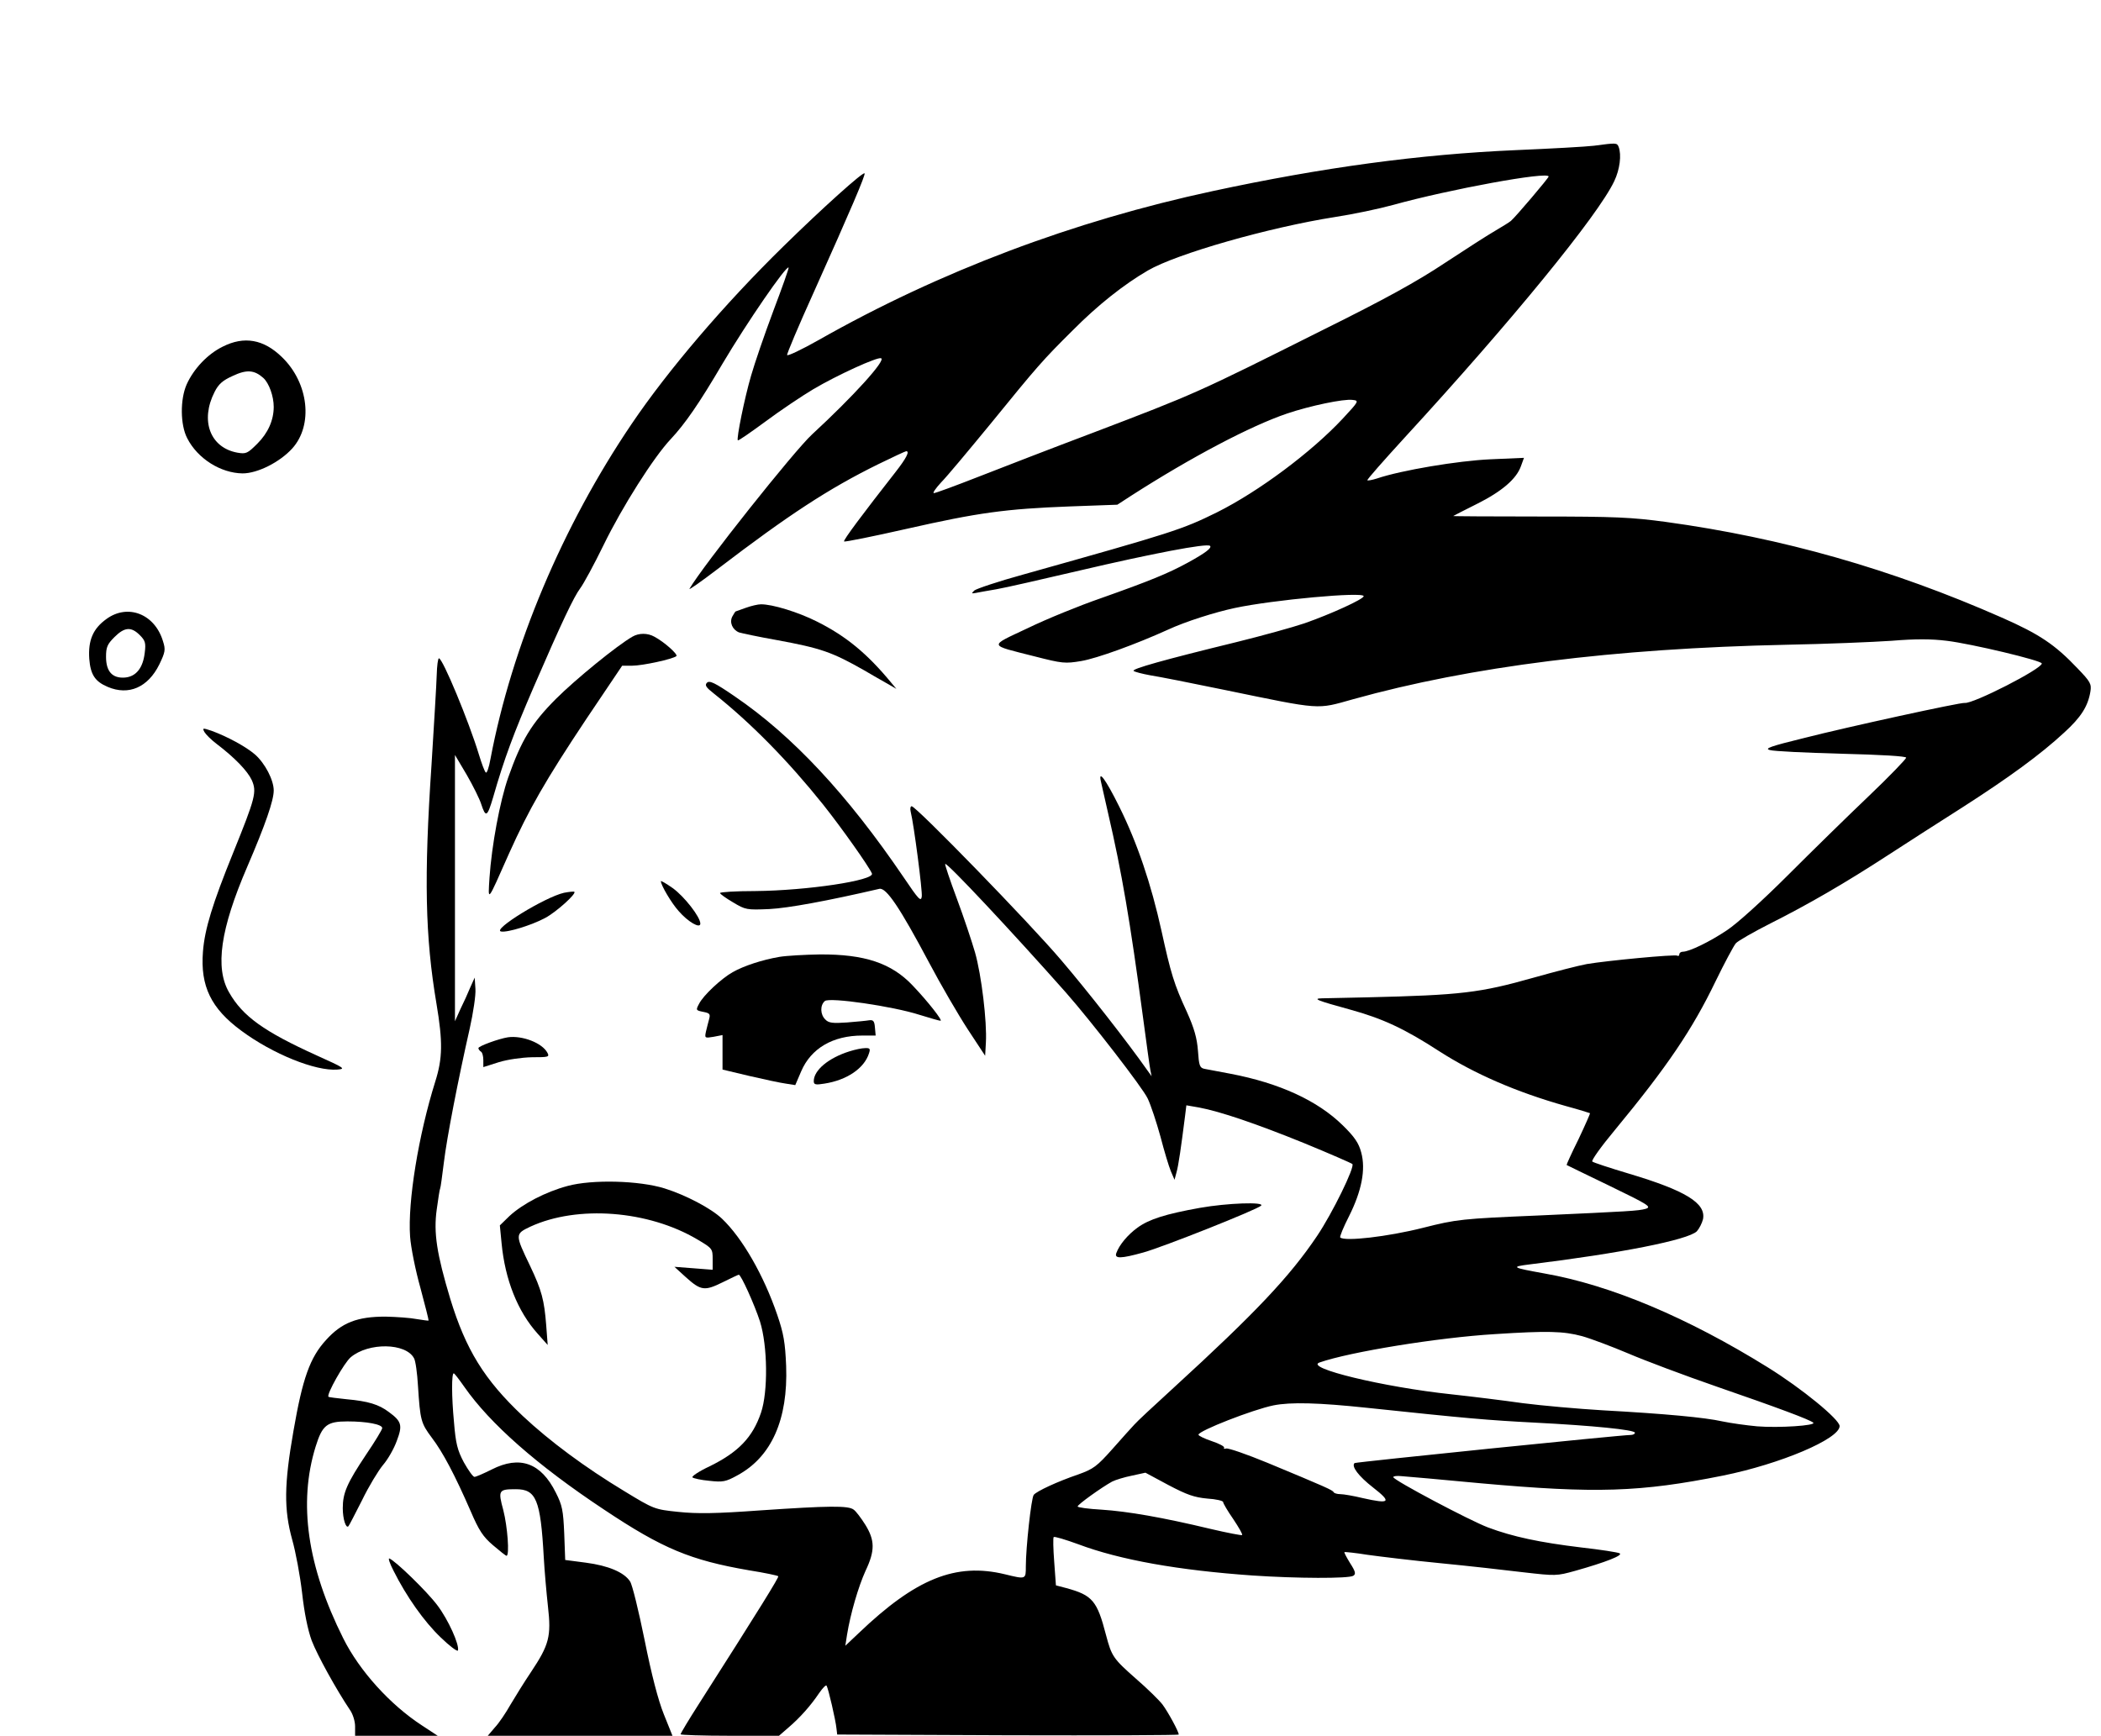<?xml version="1.0" standalone="no"?>
<!DOCTYPE svg PUBLIC "-//W3C//DTD SVG 20010904//EN"
 "http://www.w3.org/TR/2001/REC-SVG-20010904/DTD/svg10.dtd">
<svg version="1.0" xmlns="http://www.w3.org/2000/svg"
 width="852pt" height="704pt" viewBox="0 0 852 704"
 preserveAspectRatio="xMidYMid meet">

<g transform="translate(0,704) scale(0.1,-0.1)"
fill="#000000" stroke="none">
<path d="M6465 6449 c-33 -4 -177 -12 -320 -18 -389 -17 -781 -70 -1227 -166
-564 -121 -1108 -326 -1598 -604 -69 -39 -126 -66 -128 -61 -2 4 47 120 109
257 149 332 210 475 205 480 -6 7 -170 -140 -330 -297 -237 -232 -467 -501
-615 -720 -280 -414 -485 -900 -572 -1358 -6 -35 -15 -60 -19 -55 -5 4 -17 37
-28 73 -41 135 -147 390 -162 390 -4 0 -8 -30 -9 -67 -1 -38 -11 -201 -21
-363 -31 -459 -26 -699 20 -971 26 -155 25 -221 -5 -316 -68 -217 -112 -487
-102 -628 3 -44 22 -138 42 -209 19 -71 34 -130 33 -132 -2 -1 -23 2 -48 6
-25 5 -82 9 -127 10 -114 0 -177 -24 -241 -95 -65 -71 -95 -155 -132 -369 -38
-217 -39 -318 -5 -441 14 -49 32 -146 40 -215 9 -81 23 -150 39 -194 23 -60
100 -199 155 -281 12 -17 21 -46 21 -67 l0 -38 167 0 168 0 -64 42 c-129 84
-253 221 -319 353 -146 292 -183 549 -112 778 27 87 46 102 129 102 79 0 141
-12 141 -27 0 -6 -29 -54 -65 -107 -78 -117 -95 -156 -95 -218 0 -44 13 -84
23 -73 3 3 27 50 55 105 27 56 66 120 85 143 20 23 45 67 56 98 24 63 20 79
-32 117 -41 31 -84 44 -172 52 -38 4 -72 8 -73 10 -9 9 64 138 90 160 72 61
224 59 257 -4 6 -10 13 -60 16 -112 9 -140 12 -151 56 -210 45 -59 94 -152
158 -299 33 -77 50 -103 90 -137 28 -24 52 -43 55 -43 13 0 4 119 -13 185 -22
81 -19 85 51 85 82 0 100 -42 113 -275 3 -55 11 -145 17 -200 14 -122 5 -156
-69 -267 -27 -40 -64 -100 -83 -132 -18 -32 -46 -74 -63 -92 l-29 -34 375 0
374 0 -35 87 c-23 57 -50 161 -78 301 -24 118 -50 225 -59 238 -24 37 -88 64
-179 76 l-84 11 -4 108 c-4 93 -8 114 -34 165 -60 121 -146 152 -260 94 -32
-16 -64 -30 -70 -30 -6 0 -25 27 -43 59 -26 49 -33 76 -40 163 -10 105 -10
198 -1 198 3 0 22 -25 43 -55 104 -149 294 -317 567 -498 237 -158 350 -205
588 -246 63 -10 115 -21 118 -24 4 -3 -75 -131 -322 -518 -41 -64 -74 -119
-74 -123 0 -3 90 -6 200 -6 l199 0 38 33 c48 41 91 90 124 139 15 22 29 36 31
31 7 -11 37 -141 40 -173 l3 -25 693 -3 c380 -1 692 0 692 3 0 12 -43 91 -66
122 -14 18 -62 65 -107 104 -93 82 -99 91 -122 178 -36 139 -55 161 -161 190
l-42 11 -7 96 c-4 52 -5 98 -2 100 3 3 47 -10 99 -29 170 -64 408 -106 708
-127 178 -12 390 -13 408 -1 11 7 9 17 -13 51 -14 23 -25 43 -23 45 2 1 44 -3
93 -11 50 -7 182 -23 295 -34 113 -11 265 -28 338 -37 131 -15 134 -15 210 6
124 35 195 63 180 71 -7 4 -78 15 -158 24 -165 20 -275 43 -376 81 -74 28
-384 192 -384 204 0 4 15 6 33 4 17 -1 163 -14 322 -29 467 -42 647 -36 981
31 233 47 474 149 474 201 0 27 -154 153 -291 238 -325 202 -638 334 -906 381
-133 24 -139 27 -58 37 367 45 640 99 676 134 10 11 21 33 25 49 13 65 -70
116 -301 185 -77 23 -144 45 -148 49 -4 5 36 61 91 127 214 259 315 409 409
604 36 74 73 143 82 154 9 10 72 46 141 81 153 77 302 163 480 279 74 48 209
135 299 192 187 120 316 214 412 303 68 62 96 106 106 166 5 31 0 40 -52 94
-92 97 -155 139 -307 206 -447 197 -889 323 -1362 388 -141 19 -206 22 -513
22 -193 0 -351 1 -350 2 1 1 44 23 96 49 102 51 161 102 179 154 l12 33 -138
-6 c-129 -6 -359 -44 -459 -78 -19 -6 -36 -9 -38 -7 -3 2 66 80 151 173 432
470 785 902 850 1040 23 48 30 107 18 139 -7 17 -9 17 -99 5z m-185 -125 c0
-6 -134 -164 -153 -180 -7 -6 -35 -23 -62 -39 -28 -16 -120 -75 -205 -131
-114 -76 -245 -148 -495 -272 -511 -256 -515 -258 -935 -418 -162 -61 -371
-142 -463 -178 -92 -36 -173 -66 -180 -66 -6 0 7 19 29 43 23 23 112 130 200
237 192 236 212 259 334 380 101 102 207 186 305 243 117 68 492 175 760 217
72 11 177 33 235 49 227 63 630 137 630 115z m-3144 -545 c-36 -96 -76 -213
-90 -262 -27 -92 -60 -256 -54 -263 3 -2 53 33 113 77 59 44 147 103 194 131
95 56 258 131 274 125 21 -7 -112 -154 -280 -309 -72 -66 -443 -533 -497 -626
-4 -7 47 29 114 80 288 220 450 326 651 425 59 29 111 53 114 53 15 0 0 -29
-43 -84 -133 -170 -214 -278 -209 -282 2 -3 116 20 253 51 292 66 401 81 662
91 l193 7 57 37 c243 156 484 283 632 333 92 31 229 60 265 55 27 -3 26 -5
-40 -76 -127 -136 -340 -295 -510 -380 -142 -70 -176 -81 -785 -252 -102 -28
-191 -58 -199 -65 -12 -12 -12 -13 5 -10 10 2 48 9 84 15 36 6 188 41 338 76
290 68 518 112 529 100 8 -8 -17 -28 -92 -69 -77 -42 -152 -73 -350 -143 -87
-30 -222 -85 -298 -122 -159 -75 -161 -66 28 -114 113 -29 124 -30 190 -19 64
11 221 68 351 127 71 33 191 71 271 88 154 33 523 67 523 48 0 -12 -134 -73
-240 -110 -47 -16 -170 -50 -275 -76 -299 -73 -426 -109 -418 -117 4 -4 35
-12 68 -18 33 -5 170 -32 305 -60 393 -81 367 -79 517 -37 477 133 1057 206
1758 221 160 3 351 11 425 16 97 8 160 8 225 0 99 -12 385 -80 385 -92 0 -22
-280 -165 -313 -160 -15 3 -478 -98 -650 -142 -139 -34 -163 -43 -140 -49 15
-5 146 -11 291 -15 161 -4 262 -10 262 -16 0 -5 -68 -76 -152 -156 -84 -80
-232 -225 -329 -322 -100 -100 -206 -196 -246 -222 -70 -47 -153 -87 -179 -87
-8 0 -14 -5 -14 -11 0 -5 -4 -8 -8 -5 -10 6 -284 -20 -367 -34 -33 -6 -130
-31 -215 -55 -219 -62 -295 -71 -675 -80 -88 -2 -171 -4 -184 -4 -40 -1 -20
-9 115 -46 131 -36 221 -78 361 -169 142 -91 311 -165 513 -222 52 -14 96 -28
98 -29 1 -1 -20 -49 -47 -106 -28 -56 -49 -103 -48 -104 1 -1 80 -39 175 -85
159 -77 171 -85 145 -93 -30 -8 -62 -10 -438 -27 -306 -13 -327 -15 -465 -50
-143 -36 -317 -56 -335 -39 -3 3 13 42 36 87 51 102 68 189 49 258 -10 38 -27
63 -75 110 -102 100 -256 171 -455 209 -47 9 -95 18 -106 20 -19 4 -22 14 -26
73 -4 52 -15 91 -45 158 -52 112 -65 156 -103 329 -42 190 -98 356 -171 503
-56 113 -87 154 -74 100 3 -13 16 -70 29 -128 55 -237 89 -436 141 -825 14
-104 27 -201 30 -215 l5 -25 -18 25 c-80 114 -242 321 -348 445 -126 149 -589
625 -607 625 -5 0 -7 -10 -4 -22 13 -52 48 -321 45 -344 -3 -23 -13 -12 -73
77 -229 337 -451 575 -686 735 -80 55 -102 65 -112 55 -10 -10 -4 -19 28 -44
151 -120 301 -273 442 -449 75 -94 188 -254 199 -281 10 -28 -263 -69 -473
-71 -79 0 -143 -4 -143 -8 0 -4 24 -21 53 -38 50 -30 55 -31 147 -27 77 4 235
33 446 82 28 6 83 -76 201 -298 47 -89 118 -211 157 -271 l71 -108 3 53 c5 85
-18 275 -44 366 -13 45 -46 144 -74 219 -28 75 -49 138 -47 140 7 7 271 -275
489 -521 103 -117 312 -387 332 -430 13 -27 36 -97 52 -155 15 -58 34 -121 42
-140 l15 -35 8 30 c8 27 19 105 35 231 l5 41 52 -9 c85 -16 230 -65 427 -145
102 -42 189 -80 194 -84 12 -10 -81 -200 -143 -292 -111 -165 -250 -312 -581
-615 -80 -73 -152 -140 -160 -150 -9 -9 -48 -53 -88 -98 -64 -72 -78 -82 -139
-104 -85 -29 -169 -68 -181 -83 -10 -13 -32 -214 -32 -290 0 -53 1 -53 -85
-32 -199 48 -361 -17 -593 -239 l-54 -51 7 45 c14 86 46 195 75 259 39 82 38
124 -1 187 -17 27 -38 55 -47 61 -21 17 -101 16 -380 -3 -179 -13 -255 -14
-331 -6 -97 10 -99 11 -219 84 -159 96 -302 202 -412 305 -156 147 -231 269
-294 475 -55 183 -68 268 -55 362 6 44 12 83 14 86 2 3 8 50 15 105 12 100 57
332 105 544 14 63 25 135 23 160 l-3 46 -18 -40 c-9 -22 -27 -62 -40 -88 l-22
-49 0 540 0 540 48 -81 c26 -45 52 -98 58 -117 19 -58 25 -54 49 27 45 157 83
258 164 446 116 268 163 366 189 401 13 17 56 96 95 176 75 154 203 356 272
429 58 62 115 144 210 306 101 170 258 398 268 390 2 -2 -26 -81 -62 -176z
m3279 -4158 c39 -11 123 -43 187 -70 65 -28 227 -89 360 -135 252 -87 377
-134 391 -146 14 -12 -140 -22 -227 -15 -44 4 -108 13 -141 20 -71 16 -232 31
-485 45 -101 6 -247 19 -325 29 -77 11 -207 27 -290 36 -274 29 -597 107 -534
129 123 43 480 101 710 115 216 14 279 12 354 -8z m-870 -291 c407 -43 487
-50 680 -60 234 -12 405 -29 405 -41 0 -5 -8 -9 -18 -9 -38 0 -1115 -110
-1119 -114 -14 -13 16 -53 75 -99 77 -60 69 -68 -42 -43 -37 9 -78 16 -91 16
-13 0 -25 4 -27 8 -3 8 -32 21 -268 119 -85 35 -160 61 -168 58 -7 -2 -11 -1
-8 3 3 5 -20 17 -50 27 -30 10 -54 22 -54 26 0 16 221 102 304 119 70 14 183
11 381 -10z m-649 -368 c35 -2 64 -9 64 -14 0 -5 18 -36 41 -69 22 -33 39 -62
36 -65 -2 -2 -60 9 -128 25 -196 47 -336 71 -441 78 -54 3 -98 9 -98 13 0 8
98 78 140 101 14 7 50 18 80 24 l55 12 93 -50 c76 -40 105 -50 158 -55z"/>
<path d="M3025 4575 c-22 -8 -41 -15 -42 -15 -1 0 -7 -9 -13 -20 -13 -24 0
-54 27 -65 10 -3 79 -18 153 -31 179 -33 223 -48 355 -123 22 -13 60 -35 85
-49 l45 -26 -20 24 c-98 119 -184 190 -302 249 -75 38 -182 71 -228 70 -11 0
-38 -6 -60 -14z"/>
<path d="M2565 4458 c-63 -36 -232 -174 -310 -252 -100 -100 -141 -169 -194
-319 -34 -97 -67 -276 -76 -407 -6 -99 -11 -105 80 100 80 178 147 295 312
543 l146 217 40 0 c43 0 166 27 180 39 7 7 -50 58 -90 79 -27 15 -62 15 -88 0z"/>
<path d="M2680 3466 c0 -16 43 -89 72 -121 38 -44 88 -73 88 -51 0 27 -65 110
-112 144 -27 19 -48 31 -48 28z"/>
<path d="M2287 3419 c-78 -18 -293 -150 -255 -157 26 -5 125 26 179 55 45 24
128 99 118 106 -2 2 -21 0 -42 -4z"/>
<path d="M3160 3159 c-69 -12 -143 -36 -189 -62 -46 -26 -119 -94 -136 -128
-14 -26 -13 -27 17 -33 26 -5 29 -9 24 -28 -4 -13 -9 -36 -13 -51 -6 -28 -5
-28 31 -22 l36 7 0 -70 0 -70 109 -26 c60 -14 126 -28 148 -31 l38 -6 24 56
c40 93 128 145 248 145 l54 0 -3 33 c-2 26 -7 31 -23 29 -11 -2 -52 -6 -91 -9
-57 -4 -74 -2 -87 12 -21 20 -22 58 -2 75 19 16 275 -21 384 -56 42 -13 80
-24 85 -24 10 0 -51 78 -113 143 -86 91 -195 127 -376 126 -60 -1 -135 -5
-165 -10z"/>
<path d="M2060 2833 c-38 -6 -120 -36 -120 -44 0 -4 5 -11 10 -14 6 -3 10 -19
10 -35 l0 -28 63 20 c36 11 92 19 134 20 67 0 72 1 63 18 -21 40 -102 71 -160
63z"/>
<path d="M3445 2776 c-86 -27 -145 -77 -145 -121 0 -14 7 -16 43 -10 91 14
162 62 181 123 6 18 4 22 -16 21 -13 0 -41 -6 -63 -13z"/>
<path d="M2302 2230 c-90 -24 -183 -73 -236 -122 l-39 -38 7 -72 c14 -148 65
-277 147 -368 l40 -45 -6 80 c-8 102 -18 141 -65 240 -62 129 -62 130 1 160
191 88 478 66 677 -52 61 -36 62 -38 62 -80 l0 -43 -77 6 -78 6 45 -41 c62
-56 77 -58 150 -22 34 17 64 31 66 31 9 0 64 -122 86 -190 31 -99 33 -285 4
-370 -34 -100 -92 -160 -208 -217 -43 -20 -74 -41 -70 -45 4 -4 35 -11 69 -14
54 -6 66 -4 113 22 139 75 206 227 198 444 -4 95 -10 131 -36 207 -55 161
-142 312 -224 390 -44 42 -147 96 -233 123 -103 32 -293 37 -393 10z"/>
<path d="M4865 2141 c-139 -25 -205 -46 -252 -80 -40 -29 -74 -70 -86 -103 -9
-24 19 -23 109 2 80 22 462 174 478 190 16 16 -136 11 -249 -9z"/>
<path d="M903 5634 c-61 -30 -117 -89 -146 -153 -27 -61 -26 -164 2 -218 42
-83 136 -142 225 -143 60 0 150 45 201 101 86 95 67 266 -42 371 -74 72 -153
86 -240 42z m165 -127 c23 -21 42 -74 42 -117 0 -54 -23 -106 -66 -149 -40
-40 -46 -43 -81 -37 -111 20 -152 130 -93 246 16 32 33 47 73 65 57 27 88 25
125 -8z"/>
<path d="M431 4529 c-54 -39 -74 -86 -69 -161 5 -64 23 -92 75 -114 85 -36
163 -2 209 91 24 50 26 60 15 94 -33 111 -143 154 -230 90z m136 -65 c22 -22
25 -32 20 -71 -7 -62 -35 -97 -80 -101 -51 -4 -77 24 -77 84 0 39 5 51 34 80
41 41 68 43 103 8z"/>
<path d="M829 4071 c6 -10 27 -31 48 -47 75 -57 126 -110 144 -148 21 -48 15
-71 -76 -296 -83 -205 -115 -308 -122 -400 -11 -140 33 -230 155 -320 128 -95
302 -165 390 -158 35 3 30 6 -83 57 -214 97 -301 159 -356 256 -58 100 -35
257 73 508 74 172 108 270 108 311 0 42 -35 110 -76 146 -37 32 -113 73 -176
96 -36 12 -38 12 -29 -5z"/>
<path d="M1596 669 c52 -104 124 -206 191 -270 36 -35 68 -59 70 -53 7 22 -39
125 -84 184 -42 56 -170 180 -194 189 -6 2 2 -21 17 -50z"/>
</g>
</svg>
